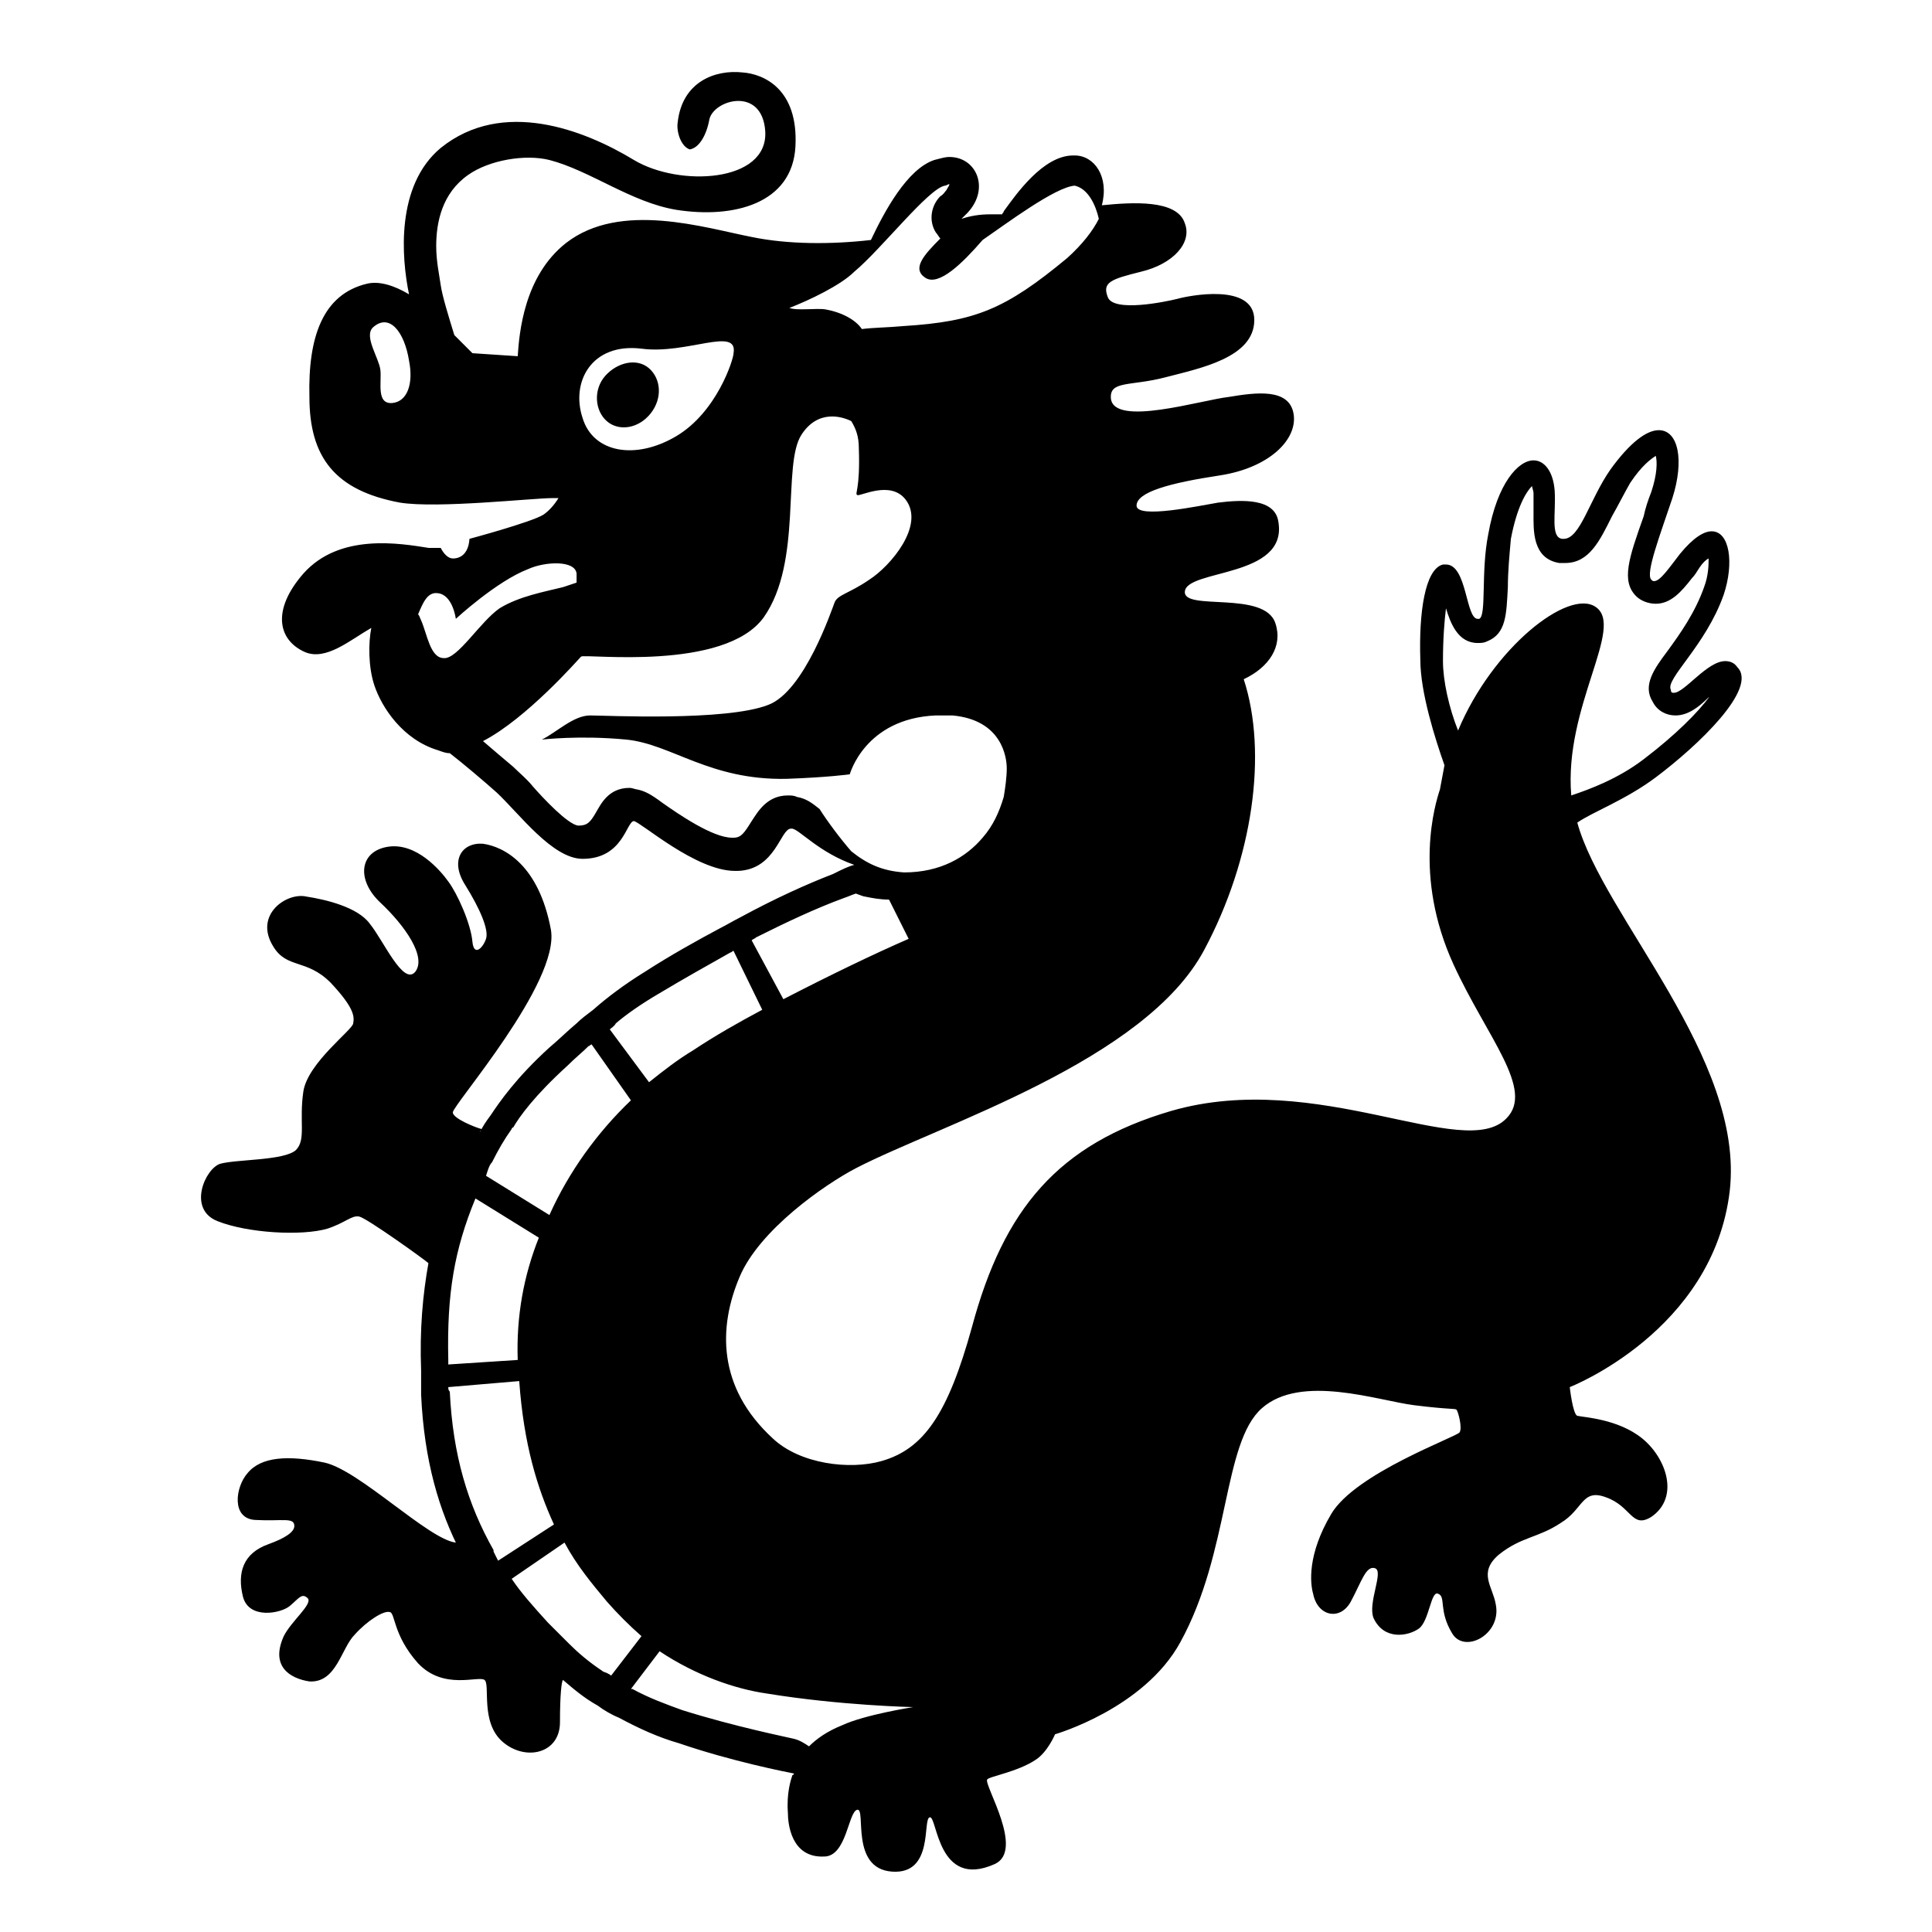 <svg viewBox="0 0 128 128" xmlns="http://www.w3.org/2000/svg">
  <g>
    <path d="M109.7,51.5c2.8-2.1,6.8-5.9,5.4-7.3c-0.2-0.3-0.5-0.4-0.8-0.4c-1.2,0-2.7,2.1-3.4,2.1c-0.1,0-0.2,0-0.2-0.2 c-0.4-0.7,2.3-2.9,3.5-6.3c0.7-2.1,0.4-4.2-0.8-4.2c-0.5,0-1.2,0.4-2.1,1.5c-0.7,0.9-1.3,1.8-1.7,1.8c-0.1,0-0.1,0-0.2-0.1 c-0.4-0.4,0.6-3,1.4-5.4c0.8-2.5,0.4-4.5-0.9-4.5c-0.8,0-1.9,0.8-3.2,2.6c-1.4,2-2,4.6-3.1,4.6c0,0-0.1,0-0.1,0 c-0.8-0.1-0.4-1.7-0.5-3.2c-0.1-1.3-0.7-2-1.4-2c-1,0-2.4,1.5-3,4.9c-0.5,2.5-0.1,5.4-0.6,5.6c0,0-0.1,0-0.1,0 c-0.8,0-0.7-3.6-2.1-3.6c-0.1,0-0.1,0-0.2,0c-1.2,0.3-1.6,3.2-1.5,6.3c0,2.2,1,5.3,1.6,7c-0.1,0.5-0.2,1.1-0.3,1.6 c-0.3,0.9-1.8,5.7,0.9,11.6c2.2,4.8,5.4,8.3,3.5,10.2c-2.8,2.9-12.5-3.3-22.2-0.5c-7.5,2.2-11.1,6.5-13.2,14.3 c-1.6,5.8-3.2,8.1-6,8.9c-2.1,0.6-5.4,0.2-7.2-1.5c-3.7-3.4-3.6-7.4-2.2-10.7c1.3-3.1,5.6-6.1,7.7-7.2c5.6-2.9,19.2-7.1,23.1-14.5 C83,56.9,84,49.9,82.4,45c1.7-0.8,2.6-2.2,2.1-3.7c-0.7-2.2-6.1-0.8-6-2.1c0.1-1.5,6.8-0.9,6.2-4.6c-0.2-1.6-2.4-1.5-4-1.3 c-1.2,0.2-5.4,1.1-5.4,0.2c0-0.9,2.2-1.5,5.5-2s5.2-2.4,4.9-4.1s-2.5-1.4-4.3-1.1c-1.8,0.2-7.6,2-7.8,0.1c-0.1-1.2,1.3-0.8,3.6-1.4 c2.3-0.6,5.9-1.3,5.9-3.8c0-2.5-4.4-1.6-5.1-1.4c-0.8,0.2-4.2,0.9-4.6-0.1s0.2-1.2,2.2-1.7c2.1-0.5,3.4-1.9,2.9-3.2 c-0.5-1.6-3.5-1.4-5.5-1.2c0.5-1.9-0.5-3.3-1.8-3.3c0,0,0,0-0.1,0c-2,0-3.8,2.6-4.6,3.7c0,0.1-0.1,0.1-0.1,0.2c-0.3,0-0.5,0-0.8,0 c-0.7,0-1.3,0.1-1.9,0.3c0.1-0.1,0.3-0.3,0.4-0.4c1.5-1.6,0.6-3.7-1.2-3.7c-0.3,0-0.6,0.1-1,0.2c-1.8,0.6-3.3,3.4-4.2,5.3 c-2.6,0.3-5.5,0.3-7.9-0.2c-3.1-0.6-8.7-2.4-12.3,0.4c-2.8,2.2-3.1,6-3.2,7.5l-3-0.2c0,0-0.5-0.5-1.2-1.2c-0.4-1.3-0.8-2.6-0.9-3.3 c-0.1-0.7-0.3-1.6-0.3-2.6c0-1.6,0.4-3.5,2.1-4.7c1.4-1,3.8-1.4,5.4-1c2.7,0.7,5.4,2.8,8.4,3.3c3.8,0.6,7.7-0.4,7.9-4.2 c0.2-3.8-2.1-4.8-3.5-4.9c-1.8-0.2-4,0.6-4.3,3.3c-0.1,0.6,0.2,1.6,0.8,1.8C46.3,9.8,46.8,9,47,7.9c0.3-1.3,3.5-2.2,3.7,0.8 c0.2,3.4-5.7,3.7-8.7,1.9c-3.3-2-8.7-4.1-12.8-0.8c-3,2.5-2.6,7.3-2.1,9.7c-1-0.6-2-0.9-2.8-0.7c-2.9,0.7-3.9,3.5-3.8,7.5 c0,4,1.7,6.2,6,7C29,33.7,35.3,33,36.6,33c0.2,0,0.3,0,0.4,0c-0.3,0.5-0.7,0.9-1,1.1c-0.8,0.5-4.9,1.6-4.9,1.6s0,1.3-1.1,1.3 c-0.3,0-0.6-0.3-0.8-0.7c-0.2,0-0.5,0-0.8,0c-1.9-0.3-5.9-1-8.3,1.7c-2.1,2.4-1.7,4.4,0.1,5.2c1.4,0.6,3-0.8,4.4-1.6 c-0.2,1-0.2,2.6,0.2,3.8c0.5,1.5,1.9,3.6,4.2,4.3c0.3,0.1,0.5,0.2,0.8,0.2c0.9,0.7,2.2,1.8,3.1,2.6c1.5,1.4,3.7,4.4,5.7,4.4 c2.7,0,2.9-2.5,3.4-2.5c0,0,0,0,0,0c0.5,0.1,4.1,3.3,6.7,3.3c0.1,0,0.1,0,0.2,0c2.5-0.1,2.8-2.8,3.5-2.8c0,0,0.1,0,0.1,0 c0.5,0.1,1.8,1.6,4.1,2.4c-0.4,0.1-0.8,0.3-1.4,0.6c0,0,0,0,0,0h0c0,0,0,0,0,0c-1.8,0.7-3.8,1.6-6.2,2.9l0,0h0l0,0 c-0.4,0.2-0.9,0.5-1.3,0.7l0,0c-1.5,0.8-3.3,1.8-5,2.9c-1.3,0.8-2.5,1.7-3.4,2.5l0,0c-0.4,0.3-0.8,0.6-1.1,0.9l0,0 c-0.6,0.5-1.2,1.1-1.8,1.6c-2.2,2-3.3,3.6-3.9,4.5c-0.3,0.4-0.5,0.7-0.7,1.1c0-0.1,0.1-0.1,0.1-0.2c-0.4-0.1-1.9-0.7-1.9-1.1 c0-0.5,7.1-8.6,6.5-12.1c-0.8-4.3-3.1-5.5-4.5-5.7c-1.4-0.1-2.2,1.1-1.2,2.7c1,1.6,1.6,3,1.4,3.6c-0.2,0.6-0.8,1.2-0.9,0.2 c-0.1-1.2-1-3.2-1.6-4c-0.5-0.7-2.1-2.6-4-2.3s-2.1,2.2-0.5,3.7c1.6,1.5,3.1,3.6,2.3,4.6c-0.8,0.9-2.1-2.1-3-3.2 c-0.8-1.1-2.9-1.6-4.2-1.8c-1.3-0.3-3.5,1.2-2.2,3.3c0.9,1.5,2.2,0.8,3.8,2.4c1.5,1.6,1.6,2.2,1.5,2.7c0,0.4-3,2.6-3.3,4.5 c-0.3,2,0.2,3.2-0.5,3.9c-0.8,0.7-3.9,0.6-5,0.9c-1,0.3-2.2,3-0.2,3.8c2,0.8,5.6,1,7.3,0.5c1.2-0.4,1.6-0.9,2.1-0.8 c0.5,0.1,4.4,2.9,4.6,3.1c0,0,0-0.1,0-0.1c-0.4,2.2-0.6,4.5-0.5,7.2l0,0c0,0.3,0,0.6,0,0.9c0,0.2,0,0.4,0,0.7h0l0,0l0,0 c0.2,4.4,1.2,7.7,2.6,10.4c-0.1-0.2-0.2-0.4-0.3-0.6c-1.8-0.2-6.4-4.8-8.7-5.3c-2.4-0.5-4.2-0.4-5.1,0.7c-0.8,0.9-1.1,3,0.5,3.1 c1.8,0.1,2.6-0.2,2.6,0.4c0,0.4-0.6,0.8-1.7,1.2c-1.7,0.6-2.1,1.9-1.7,3.5c0.4,1.5,2.5,1.1,3.1,0.6c0.6-0.5,0.8-0.9,1.2-0.5 c0.3,0.4-1.1,1.5-1.6,2.5c-0.9,2,0.4,2.8,1.7,3c1.8,0.1,2.1-2.2,3-3.1c0.8-0.9,1.9-1.6,2.3-1.5c0.4,0,0.2,1.5,1.9,3.4 c1.7,1.8,4,0.8,4.4,1.1c0.4,0.3-0.3,2.8,1.2,4.1s3.8,0.8,3.8-1.3c0-1.8,0.1-2.7,0.2-2.8c0.7,0.6,1.4,1.2,2.3,1.7l0,0 c0.4,0.3,0.9,0.6,1.4,0.8l0,0c1.3,0.7,2.6,1.3,4,1.7c3.5,1.2,7.1,1.9,7.6,2c0,0,0,0.1-0.1,0.1c0,0,0,0,0,0 c-0.1,0.3-0.4,1.2-0.3,2.5c0,0.7,0.2,3,2.4,2.9c1.5,0,1.6-3,2.2-3.1c0.6-0.1-0.5,3.9,2.3,4.1s2-3.5,2.5-3.6 c0.5-0.1,0.5,4.8,4.3,3.1c2-0.9-0.7-5.2-0.5-5.6c0.1-0.2,2-0.5,3.2-1.3c0.8-0.5,1.3-1.7,1.3-1.7s5.9-1.7,8.3-6.1 c3.3-6,2.8-13.2,5.4-15.5s7.7-0.5,10.1-0.2c2.4,0.3,2.7,0.2,2.8,0.3c0.1,0.1,0.4,1.2,0.2,1.5c-0.2,0.3-6.9,2.7-8.5,5.4 c-1.6,2.7-1.4,4.6-1.2,5.3c0.3,1.5,1.8,1.8,2.5,0.5c0.7-1.3,1-2.4,1.6-2.2c0.6,0.2-0.5,2.3-0.1,3.3c0.7,1.5,2.3,1.2,3,0.7 c0.7-0.5,0.8-2.6,1.3-2.3c0.5,0.2,0,1.1,0.9,2.6c0.8,1.4,3.3,0.1,2.9-1.9c-0.2-1.2-1.2-2.1,0.2-3.3c1.5-1.2,2.6-1.1,4.1-2.1 c1.5-0.9,1.4-2.3,3-1.7c1.7,0.6,1.7,2.1,3,1.3c1.9-1.3,1-3.9-0.6-5.2c-1.6-1.3-3.9-1.4-4.3-1.5c-0.3-0.1-0.5-1.9-0.5-1.9 s9.5-3.7,10.6-13c1-8.8-8.4-18.2-10.1-24.4C105.5,53.8,107.7,53,109.7,51.5z M26,26.7c-1.1,0.1-0.7-1.4-0.8-2.2s-1.1-2.2-0.5-2.8 c1.1-1,2.1,0.3,2.4,2.2C27.4,25.4,27,26.6,26,26.7z M95.6,43.8c0-1.5,0.1-2.7,0.2-3.5c0.3,1,0.8,2.3,2.1,2.3c0.2,0,0.4,0,0.6-0.1 c1.3-0.5,1.3-1.8,1.4-3.6c0-1,0.1-2.1,0.2-3.2c0.4-2.1,1-3.1,1.4-3.5c0,0.1,0.1,0.3,0.1,0.5c0,0.4,0,0.8,0,1.3c0,1.1-0.1,3,1.7,3.3 c0.1,0,0.3,0,0.4,0c1.6,0,2.3-1.5,3.1-3.1c0.4-0.7,0.8-1.5,1.2-2.2c0.8-1.2,1.4-1.6,1.7-1.8c0.1,0.4,0.1,1.2-0.3,2.4 c-0.2,0.5-0.4,1.1-0.5,1.6c-1,2.8-1.5,4.3-0.5,5.3c0.3,0.3,0.8,0.5,1.3,0.5c1,0,1.7-0.8,2.4-1.7c0.2-0.2,0.3-0.4,0.5-0.7 c0.2-0.3,0.4-0.5,0.6-0.6c0,0.4,0,1.1-0.3,1.9c-0.6,1.7-1.6,3.1-2.4,4.2c-0.9,1.2-1.7,2.3-1,3.4c0.3,0.6,0.9,0.9,1.5,0.9 c0.8,0,1.5-0.5,2.2-1.2c0,0,0.1,0,0.1-0.1c-0.8,1.1-2.3,2.6-4.4,4.2c-1.7,1.3-3.6,2-4.8,2.4c-0.5-5.9,3.6-11.2,1.6-12.5 c-1.8-1.2-6.8,2.7-9.1,8.2C96,46.9,95.6,45.1,95.6,43.8z M56.6,18c1.8-1.5,4.9-5.5,6-5.7c0.1,0,0.2-0.1,0.3-0.1 c0,0.1-0.1,0.2-0.2,0.4c-0.1,0.1-0.2,0.3-0.4,0.4c-0.6,0.6-0.8,1.6-0.3,2.4c0.1,0.1,0.2,0.3,0.3,0.4c-1.1,1.1-1.9,2-1,2.6 c0.9,0.6,2.5-1,3.8-2.5c1.6-1.1,4.8-3.5,6.1-3.6c0.9,0.2,1.4,1.3,1.6,2.2c-0.4,0.8-1.1,1.7-2.1,2.6c-4.1,3.4-6.1,4.2-10.8,4.5 c-1.1,0.1-2,0.1-2.8,0.2c-0.4-0.6-1.3-1.1-2.4-1.3c-0.6-0.1-1.9,0.1-2.4-0.1C53.6,19.9,55.7,18.9,56.6,18z M42.5,23.1 c3,0.4,6.4-1.5,6.1,0.3c0,0.4-1.1,3.9-3.8,5.5s-5.5,1.1-6.2-1.2C37.8,25.3,39.2,22.7,42.5,23.1z M27.7,40.7 c0.3-0.7,0.6-1.5,1.3-1.4c1,0.1,1.2,1.7,1.2,1.7s2.7-2.5,4.8-3.3c1.1-0.5,3.1-0.6,3.2,0.3c0,0.1,0,0.3,0,0.6 c-0.3,0.1-0.6,0.2-0.9,0.3c-1.2,0.3-2.9,0.6-4.2,1.4c-1.3,0.9-2.8,3.4-3.7,3.3c-0.9,0-1.1-1.6-1.5-2.5 C27.8,40.9,27.8,40.8,27.7,40.7z M54.3,53.6c-0.5-0.4-0.9-0.7-1.5-0.8c-0.2-0.1-0.4-0.1-0.6-0.1c-1.4,0-2,1.1-2.4,1.7 c-0.5,0.8-0.7,1.1-1.2,1.1l-0.1,0c-1.3,0-3.6-1.6-4.6-2.3c-0.8-0.6-1.2-0.8-1.7-0.9c-0.1,0-0.3-0.1-0.5-0.1c-1.4,0-1.9,1.1-2.2,1.6 c-0.4,0.7-0.6,0.9-1.2,0.9c-0.7-0.1-2.3-1.8-3-2.6c-0.4-0.5-0.9-0.9-1.3-1.3c-0.6-0.5-1.3-1.1-2-1.7c2.9-1.5,6.3-5.4,6.5-5.6 c0.3-0.2,9.5,1,12.1-2.6c2.6-3.7,1.2-10.1,2.5-12.1c1.1-1.7,2.7-1.2,3.3-0.9c0.3,0.5,0.5,1,0.5,1.8c0.1,2.8-0.3,3-0.1,3.1 c0.2,0.1,2.2-1,3.2,0.3c1.3,1.7-1,4.4-2.4,5.3c-1.3,0.9-2.1,1-2.3,1.5s-2,5.9-4.4,6.8c-2.8,1.1-10.8,0.7-11.8,0.7 c-1.1,0-2.2,1.1-3.2,1.6c0,0,0,0,0,0h0c0,0,2.5-0.3,5.6,0c3,0.3,5.5,2.7,10.6,2.6c2.8-0.1,4.2-0.3,4.2-0.3s1-3.7,5.7-3.9 c0.4,0,0.7,0,1.1,0c3.3,0.3,3.6,2.8,3.6,3.5c0,0.6-0.1,1.3-0.2,1.9c-0.3,1-0.7,1.9-1.4,2.7c-1.1,1.3-2.8,2.3-5.2,2.3 c-1.5-0.1-2.5-0.6-3.5-1.4C55.7,55.6,54.8,54.4,54.3,53.6z M49.8,62.3c0.1-0.1,0.2-0.1,0.3-0.2c2-1,3.9-1.9,5.8-2.6 c0.3-0.1,0.5-0.2,0.8-0.3c0.3,0.1,0.5,0.2,0.6,0.2c0.5,0.1,1,0.2,1.6,0.2l1.3,2.6c-2.3,1-5.2,2.4-8.3,4L49.8,62.3 C49.8,62.3,49.8,62.3,49.8,62.3z M40.4,68.2c0.1-0.1,0.3-0.2,0.4-0.4c0.7-0.6,1.7-1.3,2.9-2c1.5-0.9,3.1-1.8,4.7-2.7 c0.1,0,0.1-0.1,0.2-0.1l1.9,3.9c-1.5,0.8-3.1,1.7-4.6,2.7c-1,0.6-1.9,1.3-2.9,2.1L40.4,68.2C40.3,68.2,40.3,68.2,40.4,68.2z M32.6,77C32.6,77,32.6,76.9,32.6,77c0.4-0.8,0.8-1.5,1.3-2.2c0,0,0-0.1,0.1-0.1c0.4-0.7,1.4-2.1,3.6-4.1c0.5-0.5,1-0.9,1.4-1.3 c0.1,0,0.1-0.1,0.2-0.1l2.6,3.7c-2.2,2.1-4.1,4.7-5.4,7.6l-4.2-2.6C32.3,77.6,32.4,77.2,32.6,77z M34.3,90.1l-4.6,0.3 c0-0.1,0-0.2,0-0.3c-0.1-4.4,0.4-7.3,1.8-10.7l4.2,2.6C34.7,84.5,34.2,87.2,34.3,90.1z M29.7,91.9l4.7-0.4c0.3,4.2,1.2,7.1,2.3,9.5 l-3.7,2.4c-0.1-0.2-0.2-0.4-0.3-0.6c0,0,0,0,0-0.1c-1.7-3-2.7-6.3-2.9-10.5C29.7,92.1,29.7,92,29.7,91.9 C29.7,91.9,29.7,91.9,29.7,91.9z M40.3,110.9c-0.1-0.1-0.3-0.1-0.4-0.2c-0.9-0.6-1.6-1.2-2.2-1.8c-0.5-0.5-0.9-0.9-1.4-1.4 c-1-1.1-1.8-2-2.4-2.9l3.5-2.4c0.8,1.5,1.8,2.7,2.8,3.9c0.7,0.8,1.5,1.6,2.3,2.3l-2,2.6C40.4,111,40.4,110.9,40.3,110.9z M55.8,114.3c-1,0.4-1.7,0.9-2.2,1.4c-0.3-0.2-0.6-0.4-1-0.5c-0.4-0.1-3.9-0.8-7.4-1.9c-1.1-0.4-2.2-0.8-3.3-1.4c0,0,0,0-0.1,0 l1.9-2.5c2.4,1.6,5,2.5,7.1,2.8c4.9,0.8,9.7,0.9,9.7,0.9S57.3,113.6,55.8,114.3z"/>
    <path d="M43.1,27.4c0.8-1,0.7-2.3-0.1-3c-0.8-0.7-2.1-0.4-2.9,0.5s-0.7,2.3,0.1,3C41,28.6,42.3,28.4,43.1,27.4z"/>
  </g>
</svg>